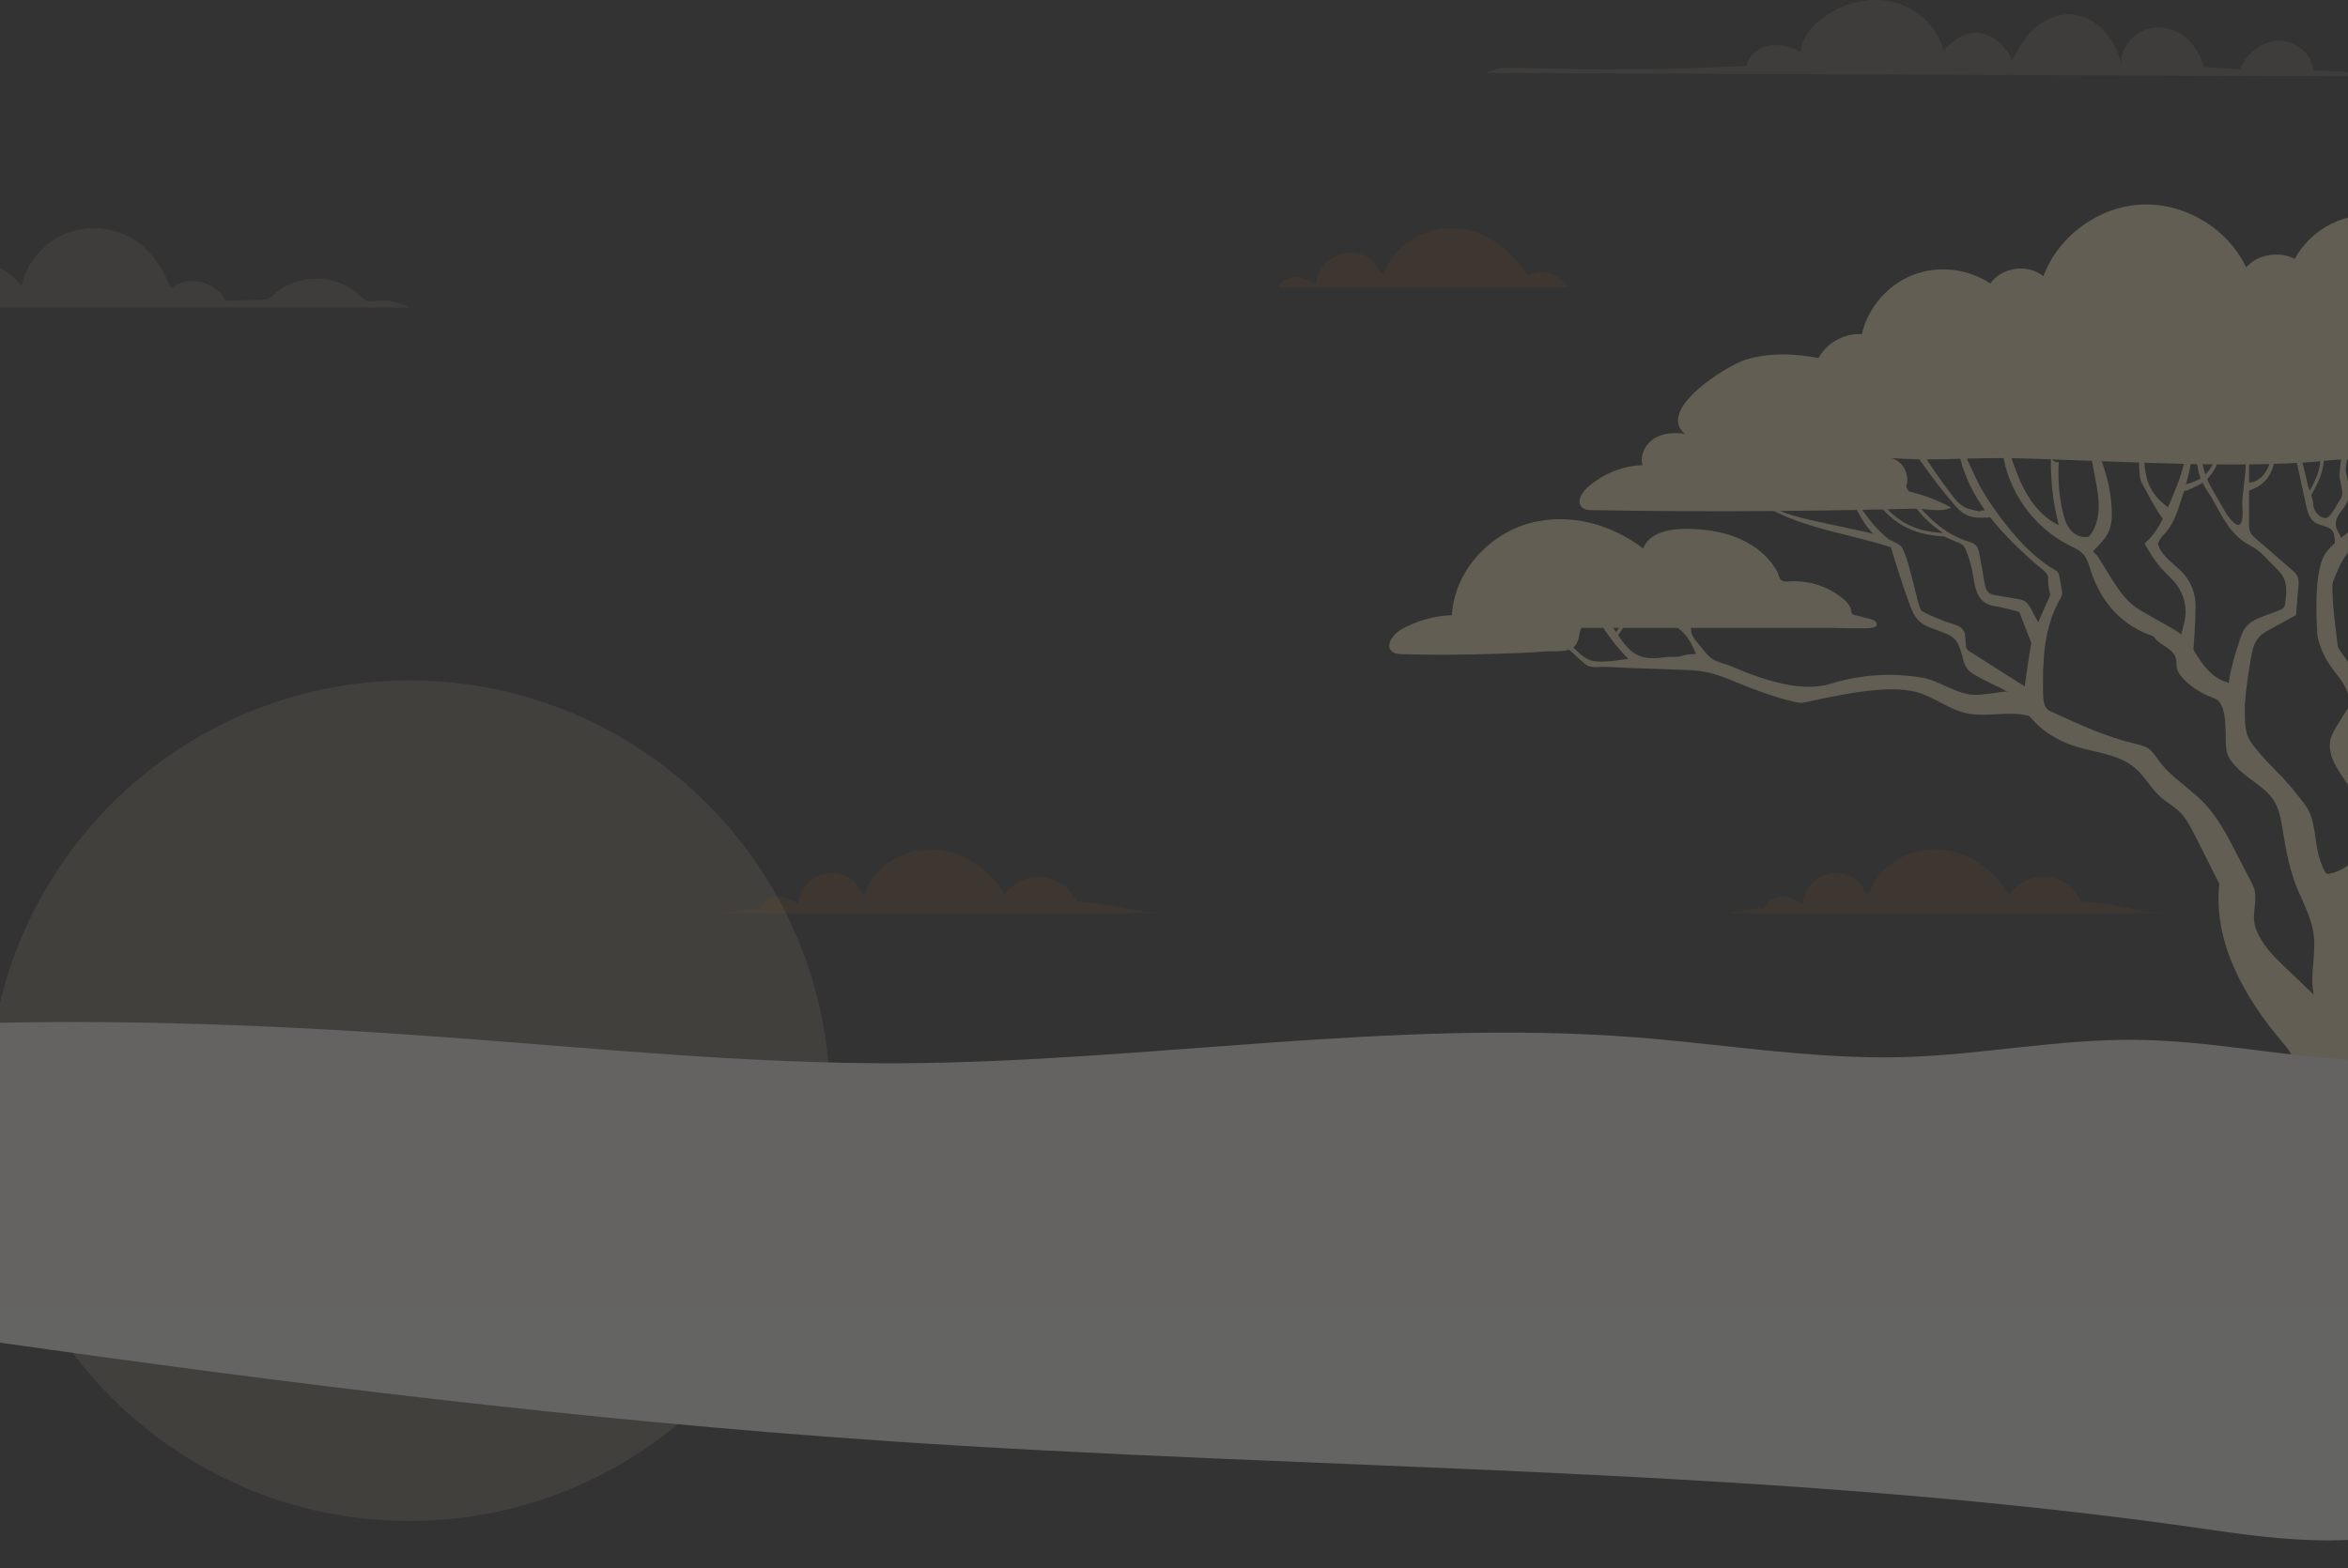 <svg width="1440" height="962" viewBox="0 0 1440 962" fill="none" xmlns="http://www.w3.org/2000/svg">
<rect x="0" y="0" width="1440" height="962" fill="#333333" stroke="none"/>
<g opacity="0.24" clip-path="url(#clip0_1_887)">
<path opacity="0.32" d="M251.022 933.048C108.519 933.048 -7.002 817.621 -7.002 675.235C-7.002 532.849 108.519 417.422 251.022 417.422C393.525 417.422 509.047 532.849 509.047 675.235C509.047 817.621 393.525 933.048 251.022 933.048Z" fill="#FBE5B6"/>
<g opacity="0.24">
<path d="M1079.14 557.038C1080.05 557.552 1080.96 558.066 1081.87 558.58C1082.51 553.874 1087.33 550.553 1092.08 550.276C1096.83 549.98 1101.4 552.056 1105.46 554.566C1106.11 547.252 1110.96 540.451 1117.64 537.446C1124.35 534.421 1132.64 535.311 1138.56 539.68C1142.28 542.428 1141.84 546.52 1145.98 548.596C1151.79 531.476 1170.33 520.266 1188.4 521.037C1206.46 521.789 1223.18 533.354 1232.22 549.011C1237.23 541.578 1246.45 537.209 1255.39 538.039C1264.32 538.869 1272.59 544.86 1276.13 553.084C1295.48 553.815 1312.45 560.181 1331.8 560.181H1059L1079.12 557.057L1079.14 557.038Z" fill="#F38218"/>
<path d="M463.142 557.038C464.052 557.552 464.962 558.066 465.872 558.58C466.506 553.874 471.333 550.553 476.082 550.276C480.83 549.98 485.401 552.056 489.457 554.566C490.11 547.252 494.957 540.451 501.645 537.446C508.352 534.421 516.642 535.311 522.558 539.68C526.278 542.428 525.843 546.52 529.978 548.596C535.795 531.476 554.334 520.266 572.398 521.037C590.463 521.789 607.182 533.354 616.224 549.011C621.229 541.578 630.449 537.209 639.393 538.039C648.316 538.869 656.586 544.86 660.128 553.084C679.478 553.815 696.454 560.181 715.805 560.181H443L463.122 557.057L463.142 557.038Z" fill="#F38218"/>
<path d="M783.914 176.245C785.259 172.627 790.008 170.294 793.51 170.096C798.358 169.8 803.027 171.935 807.142 174.525C807.815 166.992 812.742 159.994 819.568 156.89C826.394 153.787 834.862 154.696 840.897 159.184C844.695 162.011 844.24 166.221 848.475 168.357C854.41 150.742 873.306 139.197 891.746 139.987C911.69 140.838 926.786 153.925 937.451 169.642C937.55 168.95 938.262 168.535 938.915 168.278C943.406 166.419 948.689 166.538 953.101 168.574C954.724 169.325 959.531 172.963 961.648 176.264H783.934L783.914 176.245Z" fill="#F38218"/>
<path d="M932.916 41.634C978.958 43.255 1025.08 42.84 1071.08 40.369C1072.46 33.884 1078.62 29.159 1085.15 28.013C1091.68 26.866 1098.4 28.804 1104.3 31.828C1105.21 22.754 1111.8 15.163 1119.3 9.944C1131.49 1.462 1147.25 -2.254 1161.64 1.403C1176.02 5.06 1188.51 16.606 1191.87 31.057C1197.89 24.533 1206.31 18.523 1214.98 20.402C1223.65 22.28 1231.13 28.982 1233.9 37.423C1237.22 30.346 1241.3 23.525 1246.97 18.148C1252.65 12.79 1260.07 8.975 1267.89 8.777C1276.1 8.579 1284.11 12.415 1289.87 18.267C1295.63 24.118 1299.25 31.828 1301.17 39.795C1299.74 31.611 1306.45 22.616 1313.95 19.018C1321.45 15.42 1330.75 16.566 1337.75 21.074C1344.73 25.581 1349.48 33.093 1351.58 41.14C1359 41.575 1366.4 42.01 1373.82 42.444C1377.64 32.856 1386.98 25.285 1397.31 25.008C1407.63 24.731 1417.94 32.837 1418.77 43.117C1433.04 43.413 1447.26 44.698 1461.35 46.932L911.944 44.758C918.156 41.179 925.754 41.397 932.916 41.634Z" fill="#FBE5B6"/>
</g>
<path d="M1522.02 505.859C1520.91 508.192 1519.17 510.149 1517.37 511.988C1508.09 521.319 1497.58 526.182 1485.37 530.077C1472.71 534.11 1460.74 544.291 1450.1 551.942C1448.34 553.207 1446.5 554.551 1445.51 556.508C1444.71 558.07 1444.54 559.869 1444.38 561.629C1444.38 574.103 1440.76 585.214 1443.59 597.589C1443.67 597.965 1443.78 598.38 1444.1 598.597C1444.7 599.032 1445.51 598.538 1446.06 598.064L1476.15 572.581C1485.12 564.989 1494.69 557.101 1506.29 555.203C1507.42 561.115 1509.2 566.907 1511.63 572.423C1504.21 577.938 1494.81 580.093 1487.08 585.134C1476.69 591.896 1470.44 602.947 1463.39 612.812C1460.21 617.28 1454.96 621.629 1453.04 626.532C1450.35 633.332 1449.62 640.845 1446.63 647.705C1444.87 651.757 1442.82 655.692 1441.47 659.883C1438.68 668.561 1439 677.912 1439.35 687.026C1439.79 698.334 1440.22 709.662 1442.18 720.812C1445.51 739.771 1453.16 757.702 1462.03 774.783C1465.57 781.643 1469.33 788.384 1473.6 794.809C1478.59 802.302 1484.29 809.339 1488.86 817.089C1494.73 826.994 1498.69 837.906 1502.61 848.72C1509.18 866.829 1510.21 886.262 1510.32 905.36C1510.38 913.801 1511.12 922.421 1511.08 930.763C1511.04 936.872 1509.87 942.902 1509.16 948.991H1450.55C1447.72 929.182 1444.18 909.452 1439.81 889.92C1437.24 878.434 1434.92 866.552 1431.3 855.363C1428.23 845.893 1423.11 836.859 1419.77 827.369C1400.79 773.557 1400.55 714.96 1405.99 658.795C1406.35 655.217 1406.71 651.5 1405.56 648.08C1404.47 644.818 1402.16 642.169 1399.92 639.56C1376.53 612.199 1357.16 577.859 1361.1 542.096C1354.95 530.571 1350.75 521.121 1344.6 509.595C1342.6 505.839 1340.56 502.044 1337.63 498.94C1333.86 494.927 1328.79 492.337 1324.71 488.62C1319.02 483.46 1315.38 476.323 1309.56 471.302C1299.63 462.702 1285.44 461.773 1272.88 457.898C1256.67 452.877 1241.48 441.075 1237.3 424.646C1239.42 424.073 1239.46 423.658 1241.56 423.084C1241.34 423.124 1244.7 399.875 1245.77 394.419C1243.69 389.081 1241.62 383.763 1239.54 378.425C1239.22 377.595 1238.92 376.409 1238.41 375.44C1234.57 374.096 1230.5 373.483 1226.58 372.396C1225.11 372.198 1223.65 371.961 1222.21 371.644C1219.53 371.071 1217.04 369.944 1215.2 367.888C1213.6 366.089 1212.57 363.895 1211.86 361.621C1211.07 359.091 1210.65 356.461 1210.22 353.852C1209.68 350.59 1208.99 347.368 1208.06 344.204C1207.52 342.386 1206.91 340.606 1206.24 338.847C1205.57 337.127 1204.93 335.17 1203.31 334.102C1201.79 333.094 1199.95 332.501 1198.3 331.769L1192.65 329.298C1192.53 329.259 1192.49 329.18 1192.41 329.101C1183.03 328.587 1173.95 326.728 1165.84 321.766C1158.81 317.456 1152.88 311.348 1148.74 304.211C1146.37 300.099 1144.61 295.631 1143.56 291.005C1143.26 289.7 1145.28 289.147 1145.58 290.451C1149.1 306.069 1161.15 319.414 1176.4 324.395C1181.35 326.017 1186.51 326.669 1191.7 326.985C1185.6 323.012 1180.24 318.109 1175.73 312.455C1171.91 308.105 1168.37 303.519 1164.95 298.853C1164.79 298.814 1164.65 298.735 1164.51 298.596C1160.81 294.979 1157.76 290.787 1155.47 286.201C1154.28 284.58 1153.17 282.919 1152.14 281.199C1151.59 280.25 1152.9 279.123 1153.67 279.835C1154.06 279.618 1154.6 279.598 1154.97 279.954C1162.1 286.577 1166.69 295.236 1171.85 303.361C1173.71 306.306 1175.73 309.114 1177.91 311.783C1180.7 314.886 1183.62 317.852 1186.81 320.6C1189.02 322.498 1191.34 324.277 1193.75 325.878C1193.85 325.937 1193.95 325.997 1194.05 326.056C1194.35 326.254 1194.64 326.412 1194.94 326.61C1197.91 328.389 1201.03 329.951 1204.24 331.216C1206.38 332.066 1208.87 332.521 1210.83 333.746C1212.91 335.051 1213.42 337.246 1213.88 339.519C1215.02 345.272 1216.01 351.064 1216.96 356.857C1217.3 358.972 1217.67 361.364 1219.14 363.025C1220.84 364.982 1223.81 365.16 1226.2 365.555C1229.37 366.089 1232.53 366.623 1235.68 367.137C1238.33 367.592 1241.18 367.888 1243.14 369.964C1245.14 372.06 1246.34 375.045 1247.71 377.536C1248.5 378.959 1249.27 380.402 1250.06 381.826C1252.18 376.547 1254.59 371.387 1256.93 366.168C1257.11 365.793 1257.27 365.397 1257.32 364.982C1257.42 364.31 1257.21 363.618 1257.03 362.966C1256.36 360.574 1256.04 358.102 1256.08 355.611C1256.08 354.682 1256.14 353.733 1255.74 352.903C1254.48 350.353 1250.04 347.328 1247.89 345.43C1244.5 342.465 1241.18 339.44 1237.94 336.336C1231.74 330.386 1225.83 324.119 1220.54 317.338C1220.13 317.377 1219.69 317.397 1219.26 317.437C1219.06 317.575 1218.8 317.634 1218.51 317.595C1218.37 317.575 1218.21 317.535 1218.07 317.516C1214.41 317.733 1210.69 317.694 1207.25 316.428C1202.89 314.827 1199.99 311.308 1197.08 307.868C1190.55 300.138 1184.36 292.112 1178.54 283.829C1177.75 282.702 1176.96 281.555 1176.16 280.408C1175.39 279.301 1174.42 278.155 1173.83 276.929C1173.35 275.941 1173.47 274.478 1174.32 273.944C1174.19 272.975 1175.65 272.283 1176.26 273.291C1180.7 280.586 1185.38 287.703 1190.35 294.642C1192.86 298.142 1195.42 301.601 1198.07 304.982C1200.6 308.185 1203.29 310.913 1207.31 312.119C1209.64 312.83 1212.06 313.325 1214.49 313.779C1214.65 313.404 1215 313.127 1215.42 313.147C1215.83 313.186 1216.27 313.147 1216.69 313.147C1216.9 313.087 1217.1 313.028 1217.32 312.989C1210.47 303.4 1205.11 292.982 1202.26 281.397C1201.81 279.558 1201.96 276.89 1203.84 276.652C1204.22 276.613 1212.81 295.71 1213.84 297.529C1217.75 304.488 1222.15 311.209 1226.95 317.575C1235.94 329.476 1246.64 341.575 1259.56 349.246C1260.65 349.898 1261.82 350.55 1262.43 351.657C1262.79 352.29 1262.9 353.022 1263.04 353.753L1264.45 361.819C1264.57 362.531 1264.71 363.262 1264.67 363.994C1264.59 365.476 1263.81 366.801 1263.1 368.086C1253.15 386.254 1252.7 405.668 1253.01 425.911C1253.07 429.826 1253.64 434.57 1257.21 436.211C1275.07 444.376 1291.16 451.908 1310.27 456.475C1312.96 457.108 1315.69 457.839 1317.93 459.46C1320.52 461.318 1322.18 464.165 1324.06 466.735C1331.52 476.936 1342.94 483.44 1351.68 492.574C1360.11 501.391 1365.83 512.383 1371.43 523.217L1380.49 540.732C1381.48 542.65 1382.49 544.627 1382.85 546.762C1384.31 555.559 1380.23 561.549 1383.89 570.742C1387.44 579.619 1394.28 586.578 1401.07 593.062C1407.02 598.756 1413 604.469 1418.95 610.163C1416.48 598.222 1420.48 585.807 1418.99 573.708C1417.79 563.902 1413.06 554.927 1409.2 545.833C1404.35 534.406 1402.02 522.287 1400.12 510.09C1398.2 497.833 1396.64 490.399 1386.31 482.571C1384.11 480.91 1381.92 479.249 1379.74 477.589C1374.06 473.259 1366.17 467.032 1365.33 459.559C1364.46 451.73 1366.17 437.398 1361.18 430.617C1360.05 429.094 1358.11 428.442 1356.35 427.77C1350.28 425.477 1344.66 421.918 1339.99 417.411C1337.62 415.117 1335.4 412.409 1334.9 409.147C1334.65 407.467 1334.88 405.727 1334.51 404.066C1333.08 397.582 1324.18 395.961 1320.66 390.346C1300.87 383.743 1288.39 369.193 1281.98 349.364C1280.99 346.32 1280.18 343.097 1278.18 340.606C1275.84 337.68 1272.24 336.158 1268.92 334.478C1247.08 323.486 1231.31 301.265 1228.12 277.048C1228.95 274.972 1229.8 272.896 1230.63 270.82C1236.29 290.867 1243.81 313.186 1262.61 322.181C1259.09 308.58 1257.48 294.484 1257.82 280.448C1258.35 282.445 1260.57 283.848 1262.61 283.453C1261.99 293.338 1262.73 303.301 1264.8 312.969C1265.71 317.18 1266.92 321.489 1269.65 324.85C1272.38 328.191 1276.95 330.366 1281.09 329.14C1286.59 322.873 1287.7 313.858 1286.88 305.575C1285.92 295.769 1283.09 286.201 1282.22 276.415L1286.96 278.175C1291.57 288.613 1294.32 299.842 1295.06 311.229C1295.37 316.211 1295.27 321.39 1293.28 325.977C1291.38 330.346 1287.91 333.825 1284.53 337.206C1282.67 339.064 1285.32 339.302 1286.69 341.555C1289.26 345.766 1291.85 349.977 1294.48 354.168C1298.34 360.316 1302.38 366.524 1308 371.111C1310.94 373.503 1314.29 375.401 1317.59 377.279C1321.89 379.71 1326.16 382.122 1330.45 384.554C1333.84 386.471 1337.26 388.409 1339.95 391.196C1342.28 393.588 1343.99 396.514 1345.71 399.361C1349.98 406.498 1354.93 413.832 1362.49 417.292C1364.92 418.399 1367.57 419.071 1369.77 420.593C1379.8 427.533 1374.4 442.795 1378.85 452.402C1380.09 455.111 1381.95 457.483 1383.85 459.776C1387.26 463.889 1390.86 467.842 1394.66 471.579C1401.76 478.597 1407.77 485.793 1413.69 493.74C1420.22 502.518 1419.31 514.558 1422.1 525.134C1422.95 528.337 1424.14 531.46 1425.68 534.406C1426.04 535.078 1426.45 535.79 1427.16 536.027C1427.62 536.166 1428.09 536.106 1428.57 536.027C1443.13 533.279 1451.56 517.503 1465.21 511.75C1470.54 509.497 1476.37 508.903 1481.89 507.184C1496.85 502.557 1508.39 490.182 1523.26 485.319C1522.51 492.179 1525.12 499.434 1522.04 505.978L1522.02 505.859Z" fill="#FBE5B6"/>
<path d="M1341.51 270.801C1341.06 283.473 1336.15 295.493 1331.32 307.216C1327.39 316.784 1323.17 326.729 1315.22 333.371C1318.21 338.59 1321.23 343.849 1325.23 348.336C1328.45 351.974 1332.27 355.078 1335.12 358.992C1339.61 365.18 1341.37 373.266 1339.85 380.758C1339.22 383.902 1338.03 386.926 1337.63 390.109C1336.84 396.495 1339.53 403.216 1344.52 407.289C1345.45 395.052 1346.4 384.317 1346.5 372.04C1346.56 365.002 1344.5 358.676 1340.03 353.022C1337.36 349.641 1333.88 347.012 1330.71 344.086C1327.54 341.16 1324.58 337.78 1323.41 333.628C1324.83 329.852 1326.71 328.567 1329.23 325.404C1333.3 320.264 1335.4 313.859 1337.4 307.592C1341.65 294.366 1345.94 280.626 1344.14 266.847C1343.89 264.83 1342.26 262.181 1340.5 263.229C1340.4 266.313 1341.63 267.657 1341.51 270.741V270.801Z" fill="#FBE5B6"/>
<path d="M1320.08 301.403C1323.03 306.108 1327.4 309.766 1331.99 312.889C1331.4 314.273 1328.49 320.718 1329.78 322.042C1324.69 316.804 1321.15 310.299 1317.67 303.894C1316.3 301.383 1314.96 298.892 1313.59 296.382C1312.01 293.456 1311.89 287.11 1311.85 283.749C1311.81 278.965 1312.86 274.201 1313.87 269.555C1313.81 269.812 1314.84 273.924 1314.82 275.051C1314.8 278.115 1314.86 281.199 1315.12 284.243C1315.61 290.214 1316.86 296.263 1320.06 301.403H1320.08Z" fill="#FBE5B6"/>
<path d="M1336.07 299.545C1336.78 299.091 1337.47 298.656 1338.19 298.201C1338.29 297.905 1338.5 297.648 1338.82 297.529C1339.22 297.391 1339.61 297.232 1340.03 297.094C1340.3 296.995 1340.56 297.015 1340.76 297.134C1343.21 296.343 1345.69 295.532 1347.98 294.366C1350.49 293.081 1352.61 291.242 1354.35 289.048C1356.57 286.241 1358.03 283.018 1359.18 279.657C1359.32 279.084 1359.46 278.531 1359.57 277.957C1359.61 277.72 1359.73 277.562 1359.87 277.443C1360.39 275.684 1360.84 273.904 1361.28 272.145C1361.59 270.84 1363.61 271.394 1363.29 272.699C1362.68 275.189 1362.03 277.7 1361.2 280.152C1359.91 285.193 1357.52 290.056 1353.76 293.713C1351.54 295.888 1348.89 297.43 1346.1 298.715C1343.13 300.099 1339.99 301.74 1336.62 301.463C1335.61 301.384 1335.18 300.099 1336.09 299.526L1336.07 299.545Z" fill="#FBE5B6"/>
<path d="M1349.43 272.423C1350.44 274.834 1349.77 279.243 1350.22 281.932C1351.23 287.942 1353.17 293.793 1356.14 299.111C1358.65 303.619 1361.38 307.988 1363.85 312.535C1366.11 316.686 1374.24 328.587 1375.29 317.101C1375.59 313.701 1375.03 310.162 1375.23 306.723C1375.82 296.581 1379.29 282.367 1375.71 272.561C1375.43 271.79 1375.11 271.019 1374.74 270.287C1374.48 269.773 1374.68 269.279 1375.01 269.002C1375.01 268.963 1375.01 268.943 1375.01 268.904C1374.72 267.599 1376.7 267.045 1377.03 268.35C1377.33 269.556 1377.65 270.782 1377.94 271.988C1378.99 274.439 1379.64 277.029 1379.84 279.717C1379.88 280.152 1379.64 280.449 1379.33 280.607C1379.33 285.767 1379.33 290.927 1379.33 296.106C1385.18 295.81 1389.56 290.769 1391.51 285.569C1392.7 282.406 1393.28 279.045 1393.75 275.724C1393.93 274.498 1393.95 272.996 1394.25 271.731C1394.19 271.118 1394.11 270.525 1393.95 269.912C1393.65 268.607 1395.65 268.054 1395.97 269.358C1395.99 269.477 1396.01 269.596 1396.03 269.714C1396.34 269.714 1396.66 269.833 1396.94 270.129C1397.57 270.821 1397.02 271.75 1396.32 271.889C1396.62 275.428 1395.93 279.026 1395.12 282.485C1394.27 286.083 1393.08 289.701 1390.98 292.785C1388.76 296.047 1385.7 298.202 1382.14 299.783C1381.42 300.1 1380.34 300.732 1379.31 301.029C1379.31 307.474 1379.31 313.938 1379.31 320.383C1379.31 323.408 1379.27 326.195 1381.48 328.528C1383.66 330.802 1386.23 332.779 1388.61 334.835C1393.63 339.204 1398.64 343.573 1403.66 347.942C1405.72 349.741 1408.31 351.48 1409.24 354.169C1410.15 356.818 1409.54 359.863 1409.32 362.571C1409.06 365.853 1408.79 369.135 1408.53 372.416C1408.47 373.168 1408.41 373.939 1408.35 374.69C1408.29 375.342 1408.37 376.35 1408.15 376.983C1407.98 377.458 1407.64 377.616 1407.22 377.853C1406.35 378.367 1405.42 378.841 1404.53 379.316C1401.68 380.878 1398.86 382.42 1396.01 383.981C1393.47 385.365 1390.84 386.67 1388.45 388.311C1386.11 389.892 1384.21 391.869 1382.99 394.439C1381.78 396.97 1381.23 399.777 1380.71 402.505C1380.14 405.589 1379.6 408.693 1379.13 411.817C1378.08 418.677 1377.27 425.576 1376.72 432.515C1376.54 434.749 1377.31 445.84 1375.82 447.066C1373.39 449.102 1369.69 442.716 1368.96 440.72C1363.26 425.319 1368.43 408.258 1373.61 392.68C1374.52 389.912 1375.47 387.105 1377.27 384.812C1380.14 381.135 1384.73 379.316 1389.1 377.675C1392.05 376.568 1394.98 375.461 1397.93 374.354C1398.88 373.998 1399.88 373.602 1400.54 372.812C1401.25 371.962 1401.41 370.775 1401.55 369.668C1402.2 364.469 1402.81 358.914 1400.42 354.248C1399.13 351.738 1397.07 349.721 1395.08 347.764C1391.69 344.462 1388.41 340.429 1384.65 337.563C1381.86 335.447 1378.56 334.103 1375.65 331.988C1365.91 324.93 1361.5 313.919 1355.51 303.895C1353.84 301.108 1351.84 298.498 1350.46 295.573C1348.88 292.212 1348.14 288.535 1347.45 284.897C1346.52 280.093 1345.61 275.25 1345.55 270.347C1345.51 268.172 1349.27 271.928 1349.49 272.442L1349.43 272.423Z" fill="#FBE5B6"/>
<path d="M1411 279.004C1410.82 279.004 1414.64 293.851 1414.86 295.176C1415.19 297.331 1415.83 299.228 1416.5 301.126C1420.2 294.622 1423.38 287.604 1423.07 279.973C1423.01 278.629 1425.11 278.629 1425.15 279.973C1425.5 288.573 1421.64 296.461 1417.39 303.716C1417.75 304.803 1418.1 305.911 1418.36 307.097C1418.66 308.441 1418.62 309.845 1418.93 311.189C1419.57 313.976 1423.6 318.84 1427.01 317.614C1429.78 316.626 1433.79 308.362 1435.57 305.911C1437.93 302.649 1435.06 296.144 1434.78 292.191C1434.66 290.53 1436.03 271.136 1440.2 274.279C1440.68 274.635 1438.28 287.228 1438.68 289.304C1439.81 295.255 1442.1 301.68 1439.61 307.611C1437.47 312.711 1431.91 316.744 1432.53 322.26C1432.94 326.075 1436.38 329.1 1436.62 332.955C1436.82 336.158 1434.74 339.024 1432.66 341.476C1432.37 337.799 1432.07 334.122 1431.77 330.444C1431.65 329.041 1431.54 327.598 1430.86 326.372C1428.79 322.556 1423.19 322.892 1419.61 320.441C1416.24 318.148 1415.11 313.779 1414.26 309.805C1412.05 299.565 1409.81 289.324 1407.6 279.064C1408.72 279.064 1409.87 279.044 1411 279.024V279.004Z" fill="#FBE5B6"/>
<path d="M1420.75 364.508C1420.95 360.416 1421.33 356.343 1421.98 352.29C1422.55 348.732 1423.26 345.134 1424.83 341.852C1426.43 338.511 1429 335.783 1431.73 333.332C1434.6 330.762 1437.63 328.369 1440.7 326.056C1446.89 321.391 1453.34 317.022 1459.21 311.921C1465.78 306.228 1471.92 299.98 1478.15 293.931C1478.37 293.694 1478.6 293.476 1478.84 293.259C1479.12 293.002 1479.4 292.725 1479.67 292.448C1479.75 292.369 1479.83 292.369 1479.91 292.33C1479.95 292.31 1479.97 292.27 1480.01 292.251C1480.33 292.013 1480.62 292.013 1480.88 292.132C1481 292.073 1481.14 292.033 1481.3 292.033C1482.64 292.033 1482.64 294.109 1481.3 294.109C1481.2 294.109 1481.12 294.089 1481.06 294.05C1480.9 294.168 1480.78 294.307 1480.62 294.425C1480.21 294.821 1479.79 295.216 1479.4 295.611C1478.23 296.956 1477.3 298.518 1476.45 300.079C1475.16 302.412 1473.88 304.725 1472.41 306.959C1469.48 311.447 1466.1 315.658 1462.32 319.473C1458.54 323.328 1454.33 326.61 1450.05 329.852C1445.58 333.252 1441.27 336.831 1438.12 341.536C1434.76 346.577 1432.56 352.251 1430.45 357.905C1430.23 370.874 1432.29 383.941 1433.77 396.732C1433.77 396.791 1433.77 396.851 1433.77 396.89C1434.68 398.571 1435.83 400.152 1436.88 401.674C1439.09 404.857 1441.37 408.001 1444 410.847C1445.29 412.231 1446.65 413.536 1448.12 414.722C1449.62 415.948 1451.28 416.798 1452.9 417.846C1454.47 418.854 1453.99 420.258 1453.16 421.602C1452.27 423.045 1451.2 424.37 1450.11 425.655C1447.56 428.699 1444.73 431.684 1443.74 435.658C1443.45 436.884 1441.82 436.469 1441.7 435.381C1441.15 430.874 1440.56 426.228 1438.6 422.076C1436.88 418.419 1434.3 415.276 1431.83 412.113C1426.71 405.51 1422.91 398.314 1421.25 390.07C1421.25 390.01 1421.25 389.951 1421.25 389.892C1421.21 389.793 1421.17 389.674 1421.17 389.556C1420.79 381.193 1420.4 372.831 1420.79 364.468L1420.75 364.508Z" fill="#FBE5B6"/>
<path d="M1479.54 397.107C1472.56 406.774 1468.62 418.419 1461.38 427.908C1456.91 433.779 1451.27 438.722 1447.13 444.811C1443 450.9 1440.44 458.827 1443.14 465.687C1444.1 468.159 1445.69 470.333 1447.25 472.468C1455.01 483.104 1462.78 493.72 1470.54 504.356C1474.22 509.398 1477.9 514.439 1481.58 519.48C1470.99 527.131 1460.03 534.287 1448.79 540.95C1450.44 535.612 1452.1 530.254 1453.74 524.917C1454.49 522.485 1455.24 519.994 1455.18 517.444C1455.11 514.735 1454.1 512.165 1453.11 509.635C1449.23 499.809 1445.31 489.925 1439.65 481.028C1436.98 476.837 1433.93 472.864 1431.72 468.416C1429.5 463.967 1428.16 458.867 1429.19 454.004C1429.94 450.465 1431.88 447.322 1433.8 444.257C1438.23 437.14 1442.68 430.023 1447.11 422.887C1449.19 419.565 1451.27 416.204 1453.82 413.219C1457.4 409.008 1461.85 405.608 1465.67 401.615C1468.82 398.333 1471.53 394.656 1474.61 391.295C1479.84 385.641 1486.03 380.995 1492.18 376.369C1493.87 375.104 1500.97 369.628 1503.3 371.96C1505.74 374.412 1499.92 377.476 1498.4 378.643C1491.43 384.04 1484.72 389.911 1479.56 397.087L1479.54 397.107Z" fill="#FBE5B6"/>
<path d="M1095.12 314.747C1101.55 317.1 1108.28 318.563 1114.98 320.026L1146.19 326.807C1147 326.985 1147.89 327.222 1148.84 327.479C1141.04 319.907 1137.72 308.935 1131.45 300.158C1130.67 299.07 1132.47 298.022 1133.25 299.11C1133.78 299.861 1134.29 300.652 1134.81 301.443C1135.05 301.502 1135.26 301.64 1135.4 301.917C1141.54 312.77 1148.8 323.446 1158.73 331.057C1161.24 332.164 1163.54 333.35 1165.24 334.517C1170.23 337.897 1176.08 373.344 1178.54 374.767C1183.22 377.496 1186.19 378.464 1191.93 380.856C1197.67 383.248 1203.86 383.15 1205.13 389.239C1205.48 390.919 1205.25 396.771 1206.26 398.155C1206.83 398.945 1207.7 399.499 1208.53 400.033C1221.51 408.257 1234.49 416.481 1247.47 424.705C1246.91 424.349 1244.98 434.59 1244.92 435.44C1237.34 424.942 1222 420.751 1211.1 413.99C1209.58 413.041 1208.04 412.092 1206.87 410.748C1205.03 408.652 1204.28 405.825 1203.58 403.117C1200.4 390.741 1198.3 390.445 1186.49 386.036C1183.15 384.791 1179.7 383.486 1177.07 381.054C1173.87 378.108 1172.24 373.878 1170.78 369.786C1166.74 358.556 1163.04 347.189 1159.68 335.723C1143.48 330.464 1126.64 327.38 1110.37 322.339C1101 319.433 1091.76 315.835 1083.23 310.932C1077.79 307.808 1067.34 302.51 1066.17 295.67C1075.37 303.36 1083.56 310.497 1095.1 314.728L1095.12 314.747Z" fill="#FBE5B6"/>
<path d="M1122.88 419.427C1140.87 413.813 1160.18 412.548 1178.74 415.731C1190 417.668 1200.05 426.248 1211.46 426.268C1223.22 426.287 1235.86 420.91 1246.13 426.604C1245 431.902 1246.54 437.694 1250.12 441.767C1237.24 434.077 1220.53 440.739 1205.88 437.516C1195.2 435.164 1186.3 427.671 1175.77 424.686C1156.91 419.368 1124.82 427.098 1105.63 431.131C1102.03 431.882 1083.17 426.09 1067.54 419.645C1060.36 416.699 1053.18 413.556 1045.56 412.133C1040.59 411.203 1035.51 411.025 1030.44 410.867C1019.5 410.492 1008.56 410.116 997.64 409.74C992.12 409.543 986.402 408.89 980.882 409.167C977.004 409.365 974.254 409.424 971.088 406.538C962.145 398.393 953.222 390.228 944.278 382.083C946.099 380.581 948.77 382.083 950.59 383.566C955.062 387.263 959.296 391.216 963.312 395.388C966.577 398.788 969.703 402.485 974.076 404.502C978.567 406.577 984.384 405.747 989.311 405.49C990.419 405.431 998.293 403.889 998.847 404.442C987.016 392.62 977.142 377.319 971.266 361.641C975.144 360.574 976.727 366.524 978.983 369.865C983.039 375.856 987.075 381.846 991.131 387.836C992.259 386.155 993.367 384.475 994.494 382.795C995.246 381.668 995.543 380.877 995.444 379.533C995.325 378.109 995.187 376.686 995.048 375.243C994.574 369.964 994.554 364.35 993.03 359.249C992.654 357.964 994.653 357.411 995.048 358.696C995.82 361.305 996.117 363.994 996.354 366.702C996.631 369.727 996.908 372.732 997.185 375.757C997.403 378.169 998.135 380.897 996.79 383.091C995.405 385.345 993.881 387.52 992.397 389.714C995.385 394.103 998.59 398.492 1003.12 401.2C1008.64 404.482 1015.31 404.007 1021.42 403.137C1024.94 402.643 1027.97 403.513 1031.36 402.406C1034.16 401.497 1037.15 401.121 1040.12 401.299C1037.79 395.091 1034.26 388.666 1028.57 384.989C1027.04 384.001 1025.24 383.585 1023.52 382.953C1017.01 380.581 1011.93 375.223 1008.54 369.193C1005.14 363.164 1003.24 356.422 1001.44 349.74C1002.25 350.116 1003.24 350.136 1004.07 349.76C1008.07 358.557 1012.82 368.778 1020.61 374.847C1023.4 371.131 1025.76 367.098 1027.62 362.847C1027.99 361.997 1028.62 360.989 1029.52 361.167C1029.16 362.61 1029.48 364.192 1030.37 365.378C1029.32 365.931 1028.72 367.038 1028.19 368.106C1026.63 371.21 1025.04 374.333 1024.05 377.674C1024.19 377.2 1026.9 380.165 1027.14 380.324C1028.94 381.569 1031.61 382.123 1033.75 382.36C1035.85 373.898 1037.98 365.338 1042.3 357.767C1043.01 356.521 1043.78 355.295 1044.24 353.931C1044.57 352.943 1045.13 351.638 1046.13 351.856C1046.51 351.935 1046.81 352.231 1047.06 352.528C1048.21 353.773 1049.36 355.019 1050.51 356.264C1046.47 359.902 1042.28 363.737 1040.38 368.818C1039.31 371.684 1039.03 374.768 1038.42 377.773C1037.73 381.134 1036.42 385.226 1037.49 388.666C1038.48 391.849 1041.54 394.716 1043.56 397.345C1045.17 399.441 1046.77 401.536 1048.81 403.217C1052.49 406.301 1057.87 407.091 1062.26 408.95C1068.1 411.421 1073.97 413.793 1080.01 415.77C1093.21 420.1 1109.29 423.638 1122.84 419.408L1122.88 419.427Z" fill="#FBE5B6"/>
<path d="M859.468 386.038C868.925 380.78 879.63 377.794 890.452 377.34C891.837 350.947 912.949 327.639 938.512 320.839C962.215 314.512 988.332 321.432 1007.76 336.516C1012.85 322.756 1034.91 323.666 1047.59 325.306C1064.39 327.481 1081.23 335.132 1089.85 350.414C1091.1 352.608 1090.78 355.633 1093.61 356.483C1094.96 356.898 1096.4 356.74 1097.81 356.661C1109.16 355.989 1120.74 359.626 1129.64 366.704C1132.27 368.799 1134.81 371.409 1135.36 374.73C1135.46 375.382 1135.52 376.114 1135.97 376.608C1136.35 377.004 1136.9 377.162 1137.42 377.3C1140.62 378.111 1143.85 378.941 1147.05 379.751C1148.38 380.088 1149.84 380.523 1150.57 381.689C1153.44 386.256 1142.8 385.346 1141.31 385.366C1135.58 385.445 1129.82 385.406 1124.08 385.188H969.852C968.012 388.628 968.922 392.463 966.113 395.962C962.215 400.826 952.955 399.185 947.395 399.659C937.74 400.49 927.986 400.747 918.31 401.083C898.921 401.735 879.531 401.834 860.141 401.34C857.846 401.28 855.333 401.142 853.631 399.6C849.338 395.725 854.423 388.865 859.488 386.058L859.468 386.038Z" fill="#FBE5B6"/>
<path d="M973.041 299.546C982.301 290.946 994.727 285.806 1007.35 285.352C1005.49 279.085 1009.25 272.086 1014.89 268.765C1020.39 265.503 1027.21 265.226 1033.37 266.215C1015.38 251.15 1059.27 224.205 1070.56 220.666C1084.93 216.178 1100.46 216.831 1115.24 219.638C1120.37 210.267 1131.17 204.317 1141.83 204.989C1145.53 188.837 1157.6 174.821 1173.03 168.732C1188.47 162.643 1206.85 164.659 1220.6 173.931C1227.64 163.829 1243.69 161.635 1253.19 169.463C1262.35 144.732 1287.18 126.623 1313.55 125.476C1339.93 124.31 1366.26 140.185 1377.54 164.007C1384.74 155.842 1397.72 153.944 1407.34 158.748C1416.54 142.023 1434.94 131.17 1454.47 131.941C1466.24 132.415 1477.83 136.587 1487.25 143.644C1497.12 151.058 1503.95 161.18 1508.52 172.547C1510.3 176.995 1511.71 181.542 1512.87 186.168C1533.15 200.244 1545.56 225.49 1543.38 250.182C1551.99 246.643 1560.2 256.468 1562.77 265.404C1564.93 272.838 1565.15 282.109 1559.13 287.012C1554.98 290.393 1549.18 290.59 1543.82 290.61C1534.87 290.67 1525.65 289.859 1516.77 290.373C1515.17 290.472 1513.64 290.59 1512.14 290.709C1505.45 291.243 1499.68 291.52 1493.25 287.032C1492.06 286.202 1490.91 285.233 1490.36 283.908C1489.92 282.88 1489.86 281.734 1489.84 280.607C1489.74 275.823 1489.9 271.019 1490.36 266.254C1480.05 266.037 1469.76 265.187 1459.55 263.684C1458.28 266.65 1458.8 270.03 1458.88 273.272C1458.96 276.495 1458.32 280.172 1455.65 281.971C1451.1 285.035 1442.77 281.793 1437.55 281.872C1429.5 281.991 1421.31 283.296 1413.25 283.77C1396.99 284.699 1380.7 284.996 1364.42 284.936C1331.34 284.798 1298.28 283.157 1265.24 282.07C1252.75 281.655 1240.29 281.062 1227.78 281.022C1205.11 280.983 1182.37 282.821 1159.78 280.983C1168.01 282.722 1172.54 293.833 1167.85 300.811C1177.88 302.946 1187.62 306.485 1196.66 311.329C1190.92 314.591 1180.38 311.902 1173.83 312.06C1164.59 312.297 1155.35 312.515 1146.11 312.693C1127.13 313.068 1108.18 313.345 1089.2 313.484C1051.75 313.78 1014.29 313.602 976.84 312.969C974.367 312.93 971.577 312.752 969.915 310.933C966.948 307.691 969.856 302.531 973.061 299.546H973.041Z" fill="#FBE5B6"/>
<g opacity="0.24">
<path d="M-59.748 183.129C-57.691 182.872 -55.435 182.535 -54.01 181.033C-52.685 179.629 -52.408 177.593 -51.953 175.735C-48.866 163.379 -34.561 155.946 -21.681 157.389C-8.8 158.832 5.327 165.178 13.261 175.241C16.407 160.512 27.724 147.722 42.128 142.581C56.532 137.441 73.548 140.11 85.617 149.402C94.6 156.321 100.595 166.364 104.829 176.783C115.018 168.499 132.845 172.611 138.207 184.473C145.429 184.295 152.671 184.117 159.892 183.959C161.455 183.919 163.038 183.88 164.483 183.287C166.046 182.634 167.252 181.389 168.499 180.262C182.27 167.787 205.914 167.867 219.605 180.42C221.406 182.081 223.187 183.998 225.581 184.611C227.381 185.086 229.261 184.75 231.101 184.552C238.461 183.761 244.357 185.283 250.906 188.644H-103.969C-89.229 186.806 -74.489 184.967 -59.748 183.129Z" fill="#FBE5B6"/>
</g>
<path d="M1480.45 650.325C1423.58 653.884 1367.12 638.523 1310.11 637.904C1262.69 637.373 1215.69 647.032 1168.29 648.469C1150.8 648.999 1133.32 648.402 1115.85 647.209C1078.48 644.645 1041.17 639.341 1003.78 636.423C853.296 624.687 702.525 651.607 551.578 652.27C458.501 652.69 365.71 643.098 272.898 636.29C173.525 628.997 73.799 624.863 -25.816 628.135C-124.857 631.384 -219.371 647.231 -318.39 630.654C-320.223 630.345 -322.1 630.058 -324 629.792V778.917C-308.494 781.79 -290.891 780.332 -276.246 782.453C-185.135 795.56 -94.244 810.236 -3.11 823.232C177.059 848.915 357.803 871.216 539.408 883.726C812.544 902.536 1087.67 899.242 1358.6 938.872C1398.8 944.751 1444.67 949.437 1482 937.966V650.215C1481.49 650.259 1480.96 650.281 1480.45 650.325Z" fill="url(#paint0_linear_1_887)"/>
</g>
<defs>
<linearGradient id="paint0_linear_1_887" x1="766" y1="627" x2="766" y2="1094" gradientUnits="userSpaceOnUse">
<stop stop-color="#FEFBF3"/>
<stop offset="1" stop-color="white"/>
</linearGradient>
<clipPath id="clip0_1_887">
<rect width="1835" height="962" fill="white" transform="matrix(-1 0 0 1 1566 0)"/>
</clipPath>
</defs>
</svg>
